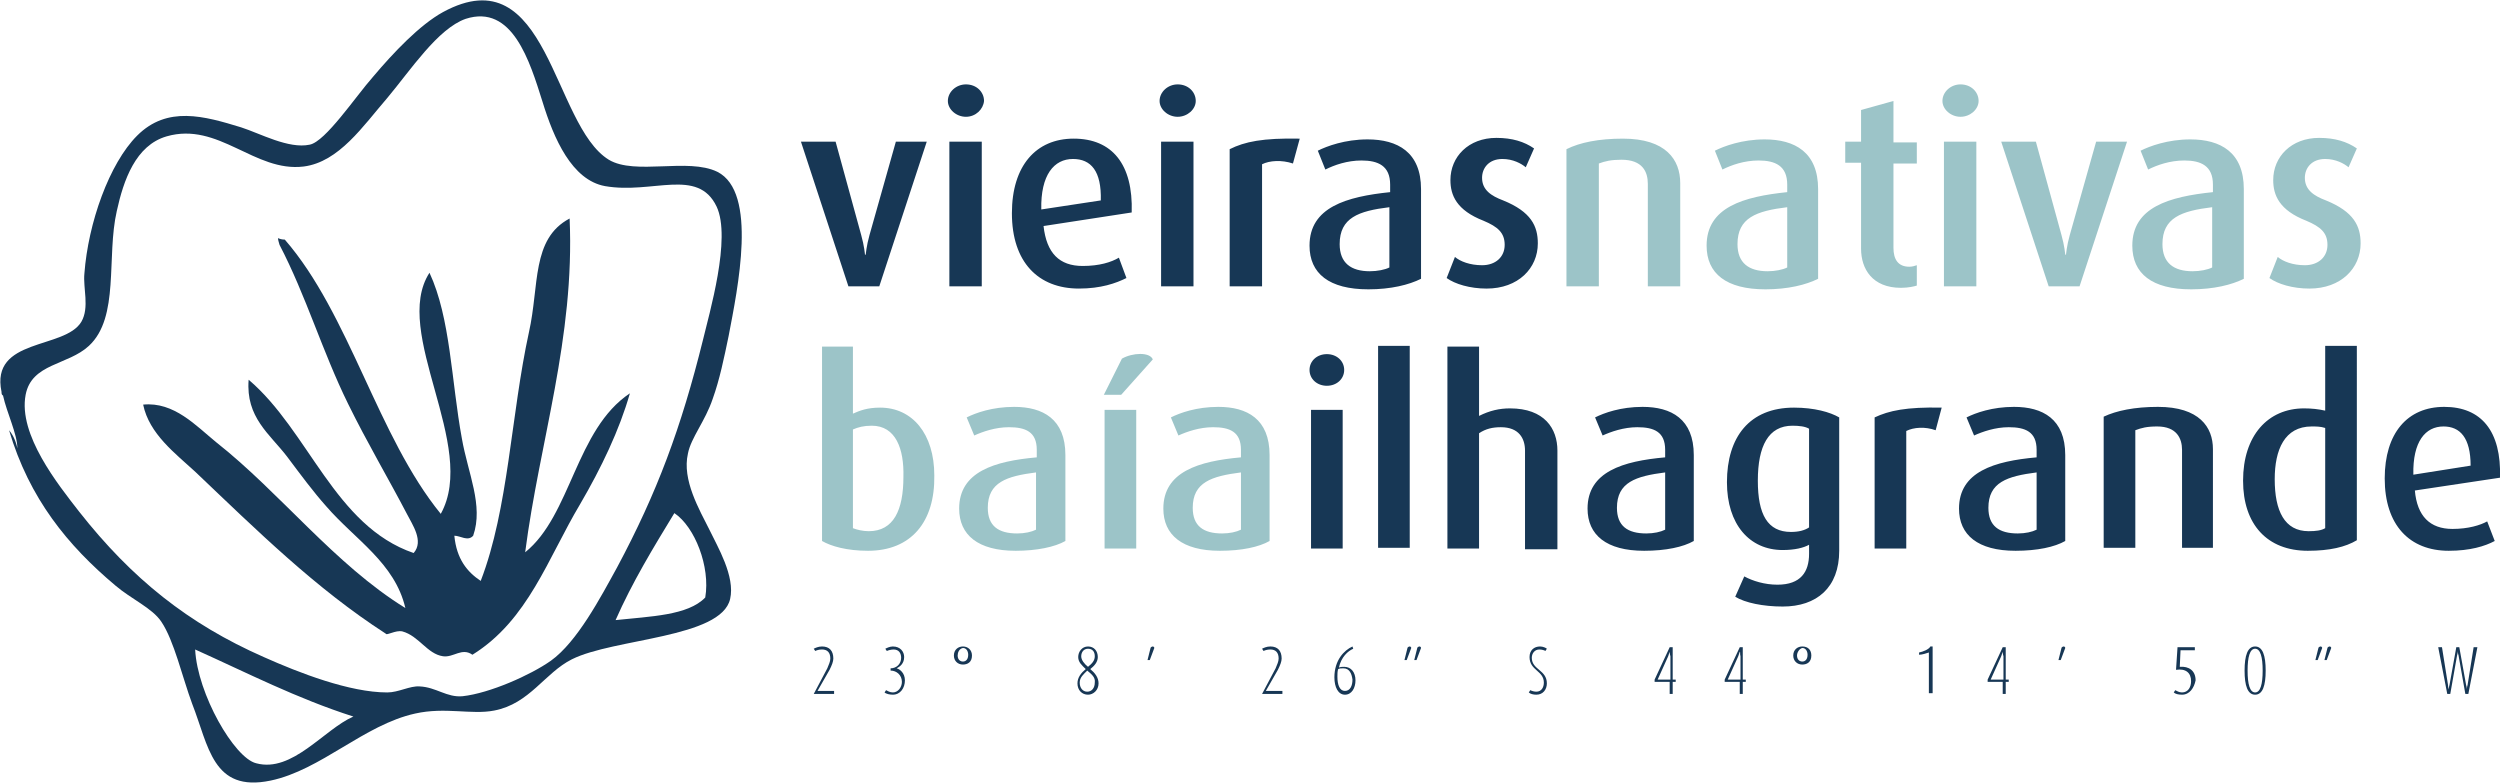 <svg version="1.2" baseProfile="tiny" xmlns="http://www.w3.org/2000/svg" width="331.8" height="103.9" viewBox="-255.7 230.3 331.8 103.9"><path fill="#173755" d="M-72.8 276.2h4.2V303h-4.2zM-221.7 331.6c4.8 1.3 9-4.5 12.9-6.2-7.5-2.4-14.1-5.8-21-8.9.3 5.9 5.2 14.4 8.1 15.1m59.6-22c.7-4.1-1.4-9.4-4.1-11.2-2.8 4.6-5.6 9.2-7.8 14.2 4.6-.5 9.6-.6 11.9-3m-42.2-66.3c-3.2 3.7-6.4 8.5-11.1 9.1-6.5.8-11.3-6-18.2-4-4.1 1.2-5.7 5.8-6.6 9.9-1.4 6.1.4 14.1-3.7 17.9-2.8 2.6-7.6 2.3-8.4 6.5-1 5.3 4.3 11.9 7.1 15.5 7 8.9 14.5 14.9 24.5 19.3 4.7 2.1 11.4 4.7 16.4 4.7 1.5 0 3-.9 4.3-.8 2.2.1 3.6 1.5 5.7 1.3 3.6-.4 9-2.8 11.7-4.7 3.5-2.5 6.6-8.4 8.8-12.4 5.3-9.9 8.5-18.5 11.4-30.2.8-3.4 3.8-13.5 1.8-17.7-2.5-5.2-8.5-1.6-14.8-2.7-4.4-.8-6.8-6.3-8.3-11.2-1.7-5.4-4-13-10.2-11-3.7 1.3-7.3 6.8-10.4 10.5m-51.2 39c-1.5-7.2 8.4-5.6 10.6-9.3 1.1-1.9.2-4.5.4-6.4.5-6.7 3.3-14.6 7-18.3 4-4 8.9-2.6 13.8-1.1 2.5.8 6.3 2.9 9.1 2.3 2.1-.4 6.1-6.4 8.4-9 2.7-3.2 6.2-6.9 9.3-8.6 14-7.6 14.5 15 22 19.6 3.5 2.1 10.5-.3 14.4 1.6 5.4 2.7 2.7 15.5 1.5 21.8-.6 2.9-1.2 5.8-2.1 8.3-1 3-2.9 5.2-3.3 7.3-.8 3.5 1.5 7.4 2.9 10.2 1 2.1 3.4 6.1 2.7 9.1-1.2 5.2-15.4 5.2-21 8-3.6 1.8-5.6 5.9-10.3 6.8-3 .6-6.5-.5-10.5.4-6.8 1.5-12.5 7.5-19.2 8.9-7.7 1.6-8.2-4.6-10.4-10.2-1.3-3.5-2.4-8.4-4.1-10.9-1.2-1.8-4-3-6.1-4.8-6.3-5.3-11.4-11.5-14.1-20.6.5.6.9 1.4 1.1 2.4 0-1.9-1.4-4.7-1.9-7-.2-.1-.2-.3-.2-.5"/><path fill="#173755" d="M-218.8 261.9c.2.1.5.2.9.2 8.6 9.9 12.3 26.1 20.7 36.4 5-9-6.6-24.1-1.5-32 2.8 6 2.9 14.4 4.3 22 .8 4.6 2.9 8.9 1.5 12.9-.7.8-1.7 0-2.5 0 .3 3.1 1.7 4.8 3.5 6 3.7-9.6 4-22 6.4-33 1.4-6.2.3-12.4 5.4-15.1.7 15.9-4 29.6-5.9 44.3 6.1-4.9 6.7-16.3 13.9-21.1-1.4 4.9-3.8 9.9-6.6 14.7-4.3 7.2-6.9 15.4-14.3 20-1.4-1-2.5.4-3.9.2-2.1-.3-3.2-2.7-5.4-3.3-.9-.2-2.1.6-2.2.3-9.3-6-17.1-13.7-25.3-21.5-2.6-2.4-6.1-5-6.9-8.9 4.1-.4 7 2.8 9.7 5 8.5 6.7 15.7 16.2 25.1 22-1.4-6-6.7-9.1-10.5-13.5-1.7-1.9-3.4-4.2-5.2-6.6-2.3-3-5.5-5.2-5.1-10.2 8 6.8 11.4 19.4 21.9 23 1.4-1.6-.2-3.8-.9-5.2-2.4-4.6-5.3-9.5-7.8-14.6-3.4-6.9-5.6-14.4-9.1-21.1-.1-.4-.2-.6-.2-.9M-139 268.3h-4.1l-6.3-19.2h4.6l3.4 12.4c.4 1.4.5 2.6.5 2.6h.1s.1-1.2.5-2.6l3.5-12.4h4.1l-6.3 19.2zM-129.7 249.1h4.3v19.2h-4.3v-19.2zm2.2-3.3c-1.3 0-2.4-1-2.4-2.1 0-1.2 1.1-2.2 2.4-2.2 1.4 0 2.4 1 2.4 2.2-.1 1.1-1.1 2.1-2.4 2.1M-113.3 251.4c-2.5 0-4.3 2.1-4.2 6.7l7.9-1.2c.1-3.9-1.3-5.5-3.7-5.5m-3.9 8.9c.4 3.6 2.1 5.3 5.2 5.3 2.2 0 3.8-.5 4.8-1.1l1 2.7c-1.4.7-3.4 1.4-6.3 1.4-5.4 0-8.9-3.5-8.9-10 0-6.3 3.2-9.9 8.2-9.9 5.1 0 7.9 3.4 7.7 9.8l-11.7 1.8zM-101.6 249.1h4.3v19.2h-4.3v-19.2zm2.2-3.3c-1.3 0-2.4-1-2.4-2.1 0-1.2 1.1-2.2 2.4-2.2 1.4 0 2.4 1 2.4 2.2 0 1.1-1.1 2.1-2.4 2.1M-84.1 252c-1.5-.5-3.1-.4-4.1.1v16.2h-4.3v-18.2c2-1 4.4-1.5 9.3-1.4l-.9 3.3zM-71.3 257.8c-4.1.5-6.6 1.4-6.6 4.9 0 2.5 1.5 3.6 4 3.6 1 0 2-.2 2.6-.5v-8zm-2.8 10.9c-5.2 0-7.8-2.1-7.8-5.8 0-5.1 4.9-6.5 10.7-7.1v-1c0-2.5-1.6-3.2-3.8-3.2-1.9 0-3.6.6-4.8 1.2l-1-2.5c1.2-.6 3.6-1.5 6.6-1.5 4 0 7.1 1.7 7.1 6.6v11.9c-1.6.8-4 1.4-7 1.4M-58.4 268.6c-2.2 0-4.2-.6-5.3-1.4l1.1-2.8c.7.6 2 1.1 3.6 1.1 1.8 0 3-1.1 3-2.7s-.9-2.4-2.8-3.2c-3.6-1.4-4.4-3.4-4.4-5.4 0-3.1 2.4-5.6 6.1-5.6 2.1 0 3.7.5 5 1.4l-1.1 2.5c-.6-.5-1.7-1.1-3.1-1.1-1.8 0-2.7 1.2-2.7 2.5 0 1.6 1.2 2.4 2.8 3 3.7 1.5 4.6 3.4 4.6 5.7 0 3.3-2.6 6-6.8 6"/><path fill="#9CC4C8" d="M-37 268.3v-13.6c0-1.6-.7-3.2-3.5-3.2-1.4 0-2.2.2-3 .5v16.3h-4.3v-18.2c1.8-.9 4.3-1.4 7.5-1.4 5.7 0 7.6 2.8 7.6 5.9v13.7H-37zM-18.5 257.8c-4.1.5-6.6 1.4-6.6 4.9 0 2.5 1.5 3.6 4 3.6 1 0 2-.2 2.6-.5v-8zm-2.9 10.9c-5.2 0-7.8-2.1-7.8-5.8 0-5.1 4.9-6.5 10.7-7.1v-1c0-2.5-1.6-3.2-3.8-3.2-1.9 0-3.6.6-4.8 1.2l-1-2.5c1.2-.6 3.6-1.5 6.6-1.5 4 0 7.1 1.7 7.1 6.6v11.9c-1.6.8-4 1.4-7 1.4M-3.4 268.5c-3.8 0-5.3-2.5-5.3-5.2v-11.4h-2.1v-2.8h2.1v-4.2l4.3-1.2v5.5h3.1v2.8h-3.1v11.2c0 1.5.6 2.5 2.1 2.5.4 0 .7-.1 1-.2v2.7c-.3.1-1.1.3-2.1.3M2.3 249.1h4.3v19.2H2.3v-19.2zm2.2-3.3c-1.3 0-2.4-1-2.4-2.1 0-1.2 1.1-2.2 2.4-2.2 1.4 0 2.4 1 2.4 2.2 0 1.1-1.1 2.1-2.4 2.1M20.3 268.3h-4.1l-6.3-19.2h4.6l3.4 12.4c.4 1.4.5 2.6.5 2.6h.1s.1-1.2.5-2.6l3.5-12.4h4.1l-6.3 19.2zM37.9 257.8c-4.1.5-6.6 1.4-6.6 4.9 0 2.5 1.5 3.6 4 3.6 1 0 2-.2 2.6-.5v-8zm-2.8 10.9c-5.2 0-7.8-2.1-7.8-5.8 0-5.1 4.9-6.5 10.7-7.1v-1c0-2.5-1.6-3.2-3.8-3.2-1.9 0-3.6.6-4.8 1.2l-1-2.5c1.2-.6 3.6-1.5 6.6-1.5 4 0 7.1 1.7 7.1 6.6v11.9c-1.6.8-4 1.4-7 1.4M50.8 268.6c-2.2 0-4.2-.6-5.3-1.4l1.1-2.8c.7.6 2 1.1 3.6 1.1 1.8 0 3-1.1 3-2.7s-.9-2.4-2.8-3.2c-3.6-1.4-4.4-3.4-4.4-5.4 0-3.1 2.4-5.6 6.1-5.6 2.1 0 3.7.5 5 1.4l-1.1 2.5c-.6-.5-1.7-1.1-3.1-1.1-1.8 0-2.7 1.2-2.7 2.5 0 1.6 1.2 2.4 2.8 3 3.7 1.5 4.6 3.4 4.6 5.7 0 3.3-2.6 6-6.8 6M-140 286.8c-1.1 0-1.8.2-2.5.5v13.1c.5.2 1.3.4 2.1.4 3.3 0 4.6-2.8 4.6-7.2.1-3.7-1-6.8-4.2-6.8m-.5 16.6c-2.8 0-4.9-.6-6.1-1.3v-25.8h4.1v8.9c.9-.4 1.9-.8 3.6-.8 4.3 0 7.2 3.5 7.2 9 .1 6.2-3.1 10-8.8 10M-118.2 293c-3.9.5-6.4 1.3-6.4 4.7 0 2.4 1.4 3.4 3.9 3.4 1 0 1.9-.2 2.5-.5V293zm-2.7 10.4c-5 0-7.5-2.1-7.5-5.6 0-4.9 4.7-6.3 10.3-6.8v-1c0-2.4-1.5-3-3.7-3-1.8 0-3.5.6-4.6 1.1l-1-2.4c1.2-.6 3.4-1.4 6.3-1.4 3.8 0 6.8 1.6 6.8 6.4v11.4c-1.4.8-3.8 1.3-6.6 1.3M-109.1 284.7h4.2v18.4h-4.2v-18.4zm2.2-2h-2.3l2.4-4.8c1.4-.8 3.7-.9 4.1.1l-4.2 4.7zM-91 293c-3.9.5-6.4 1.3-6.4 4.7 0 2.4 1.4 3.4 3.9 3.4 1 0 1.9-.2 2.5-.5V293zm-2.8 10.4c-5 0-7.5-2.1-7.5-5.6 0-4.9 4.7-6.3 10.3-6.8v-1c0-2.4-1.5-3-3.7-3-1.8 0-3.5.6-4.6 1.1l-1-2.4c1.2-.6 3.4-1.4 6.3-1.4 3.8 0 6.8 1.6 6.8 6.4v11.4c-1.4.8-3.7 1.3-6.6 1.3"/><path fill="#173755" d="M-81.7 284.7h4.2v18.4h-4.2v-18.4zm2.1-3.2c-1.3 0-2.3-.9-2.3-2.1 0-1.2 1-2.1 2.3-2.1 1.3 0 2.3.9 2.3 2.1 0 1.2-1 2.1-2.3 2.1M-53.3 303.1v-13c0-1.6-.8-3.1-3.2-3.1-1.1 0-2 .2-2.9.8v15.3h-4.2v-26.8h4.2v9.2c1.4-.7 2.7-1 4.1-1 4.6 0 6.3 2.7 6.3 5.6v13.1h-4.3zM-34.7 293c-3.9.5-6.4 1.3-6.4 4.7 0 2.4 1.4 3.4 3.9 3.4 1 0 1.9-.2 2.5-.5V293zm-2.8 10.4c-5 0-7.5-2.1-7.5-5.6 0-4.9 4.7-6.3 10.3-6.8v-1c0-2.4-1.5-3-3.7-3-1.8 0-3.5.6-4.6 1.1l-1-2.4c1.2-.6 3.4-1.4 6.3-1.4 3.8 0 6.8 1.6 6.8 6.4v11.4c-1.4.8-3.7 1.3-6.6 1.3M-15.6 287.2c-.5-.3-1.3-.4-2.2-.4-3.2 0-4.6 2.7-4.6 7.3 0 4.5 1.3 6.8 4.4 6.8 1 0 1.8-.2 2.4-.6v-13.1zm-3.5 23.6c-2.6 0-5-.5-6.3-1.3l1.2-2.7c1.1.6 2.7 1.1 4.4 1.1 3.1 0 4.2-1.7 4.2-4.1v-1.2c-.7.4-1.9.7-3.5.7-4.4 0-7.4-3.4-7.4-9 0-6 3-9.9 8.9-9.9 2.7 0 4.8.6 6 1.3v17.7c0 4.9-3 7.4-7.5 7.4M1.2 287.4c-1.4-.5-2.9-.4-3.9.1v15.6h-4.2v-17.4c1.9-.9 4.2-1.4 8.9-1.3l-.8 3zM14.6 293c-3.9.5-6.4 1.3-6.4 4.7 0 2.4 1.4 3.4 3.9 3.4 1 0 1.9-.2 2.5-.5V293zm-2.8 10.4c-5 0-7.5-2.1-7.5-5.6 0-4.9 4.7-6.3 10.3-6.8v-1c0-2.4-1.5-3-3.7-3-1.8 0-3.5.6-4.6 1.1l-1-2.4c1.2-.6 3.4-1.4 6.3-1.4 3.8 0 6.8 1.6 6.8 6.4v11.4c-1.4.8-3.7 1.3-6.6 1.3M33.9 303.1V290c0-1.5-.7-3.1-3.3-3.1-1.4 0-2.1.2-2.9.5V303h-4.2v-17.4c1.7-.8 4.1-1.3 7.2-1.3 5.5 0 7.3 2.7 7.3 5.6V303h-4.1zM52.9 287.1c-.6-.2-1.2-.2-1.8-.2-3.6 0-4.9 3.1-4.9 7 0 4.2 1.3 6.9 4.5 6.9 1 0 1.7-.1 2.2-.4v-13.3zm-2.3 16.3c-5.4 0-8.6-3.5-8.6-9.3 0-6 3.3-9.6 8.1-9.6 1 0 1.9.1 2.8.3v-8.6h4.2V302c-1.5.9-3.6 1.4-6.5 1.4M68.6 286.9c-2.4 0-4.1 2-4 6.4l7.6-1.2c0-3.7-1.4-5.2-3.6-5.2m-3.8 8.5c.3 3.4 2 5.1 5 5.1 2.1 0 3.7-.5 4.6-1l1 2.6c-1.3.7-3.3 1.3-6.1 1.3-5.2 0-8.5-3.4-8.5-9.6 0-6 3-9.5 7.9-9.5s7.6 3.2 7.4 9.4l-11.3 1.7zM-147.7 322.4l1.8-3.4c.2-.5.4-.9.4-1.3 0-.8-.4-1.2-1.1-1.2-.4 0-.7.1-.9.2l-.2-.3c.2-.1.6-.3 1.1-.3 1 0 1.5.6 1.5 1.6 0 .4-.2.9-.5 1.5l-1.6 2.8h2.2v.4h-2.7zM-137.2 322.5c-.4 0-.9-.1-1.1-.3l.2-.3c.2.1.5.3.9.3.7 0 1.2-.7 1.2-1.4 0-.9-.7-1.5-1.5-1.5v-.3c.8 0 1.4-.6 1.4-1.4 0-.6-.3-1.1-1-1.1-.3 0-.7.1-.9.2l-.2-.3c.2-.1.6-.3 1-.3 1 0 1.5.7 1.5 1.4 0 .9-.6 1.3-1 1.5.4.1 1.1.6 1.1 1.6s-.6 1.9-1.6 1.9M-128.6 317.3c0 .5.3.8.7.8.4 0 .7-.3.7-.9 0-.4-.2-.9-.7-.9-.5.1-.7.6-.7 1m1.9 0c0 .9-.6 1.2-1.2 1.2-.7 0-1.2-.5-1.2-1.2 0-.8.6-1.2 1.2-1.2.7 0 1.2.5 1.2 1.2M-111.3 316.4c-.6 0-.9.5-.9 1s.4 1 .9 1.4c.5-.4.9-.8.9-1.4 0-.6-.3-1-.9-1m-.1 2.9c-.5.5-1 .9-1 1.6 0 .7.4 1.2 1 1.2s1-.5 1-1.2c.1-.7-.4-1.1-1-1.6m.1 3.2c-.8 0-1.4-.6-1.4-1.5 0-.8.5-1.4 1.1-1.9-.5-.5-1-.9-1-1.6 0-.7.5-1.4 1.3-1.4s1.3.6 1.3 1.4c0 .7-.5 1.2-1 1.6.6.5 1.1 1.1 1.1 1.9 0 .9-.7 1.5-1.4 1.5M-103.1 317.9h-.3l.4-1.6c0-.1.2-.2.3-.2.1 0 .2.1.2.2l-.6 1.6zM-88.2 322.4l1.8-3.4c.2-.5.4-.9.4-1.3 0-.8-.4-1.2-1.1-1.2-.4 0-.7.1-.9.2l-.2-.3c.2-.1.6-.3 1.1-.3 1 0 1.5.6 1.5 1.6 0 .4-.2.9-.5 1.5l-1.6 2.8h2.2v.4h-2.7zM-77.4 319c-.3 0-.5 0-.7.1-.1.3-.1.7-.1 1 0 1.1.3 1.9 1 1.9s1-.7 1-1.5c-.1-.8-.4-1.5-1.2-1.5m.2 3.5c-.9 0-1.4-1-1.4-2.3 0-2.3 1.3-3.6 2.4-4.1l.1.3c-.7.3-1.6 1.1-1.9 2.5.2-.1.5-.1.7-.1.9 0 1.5.7 1.5 1.8 0 1-.5 1.9-1.4 1.9M-67.7 317.9h-.3l.4-1.6c0-.1.2-.2.3-.2.1 0 .2.1.2.2l-.6 1.6zm-1.3 0h-.3l.4-1.6c0-.1.2-.2.3-.2.1 0 .2.1.2.2l-.6 1.6zM-51.8 322.5c-.4 0-.8-.1-1-.3l.2-.3c.2.1.5.2.8.2.7 0 1-.6 1-1.2 0-1.6-1.9-1.6-1.9-3.4 0-.9.6-1.4 1.4-1.4.4 0 .8.2.9.3l-.2.3c-.1-.1-.5-.2-.8-.2-.6 0-1 .5-1 1.1 0 1.6 2 1.6 2 3.4 0 .8-.5 1.5-1.4 1.5M-34.1 316.8l-.2.6-1.4 3.1h1.7v-3.1c-.1-.3-.1-.6-.1-.6zm.4 4v1.6h-.4v-1.6h-2v-.3l2-4.3h.4v4.3h.4v.3h-.4zM-24.8 316.8l-.2.6-1.4 3.1h1.7v-3.1c-.1-.3 0-.6-.1-.6zm.4 4v1.6h-.4v-1.6h-2v-.3l2-4.3h.4v4.3h.4v.3h-.4zM-17.2 317.3c0 .5.3.8.7.8.4 0 .7-.3.7-.9 0-.4-.2-.9-.7-.9-.4.1-.7.6-.7 1m1.9 0c0 .9-.6 1.2-1.2 1.2-.7 0-1.2-.5-1.2-1.2 0-.8.6-1.2 1.2-1.2.8 0 1.2.5 1.2 1.2M.3 322.4v-5.5c-.3.1-.9.3-1.3.3v-.3c.5-.1 1.3-.4 1.5-.8h.3v6.2H.3zM10.1 316.8l-.2.6-1.4 3.1h1.7v-3.1c-.1-.3-.1-.6-.1-.6zm.4 4v1.6h-.4v-1.6h-2v-.3l2-4.3h.4v4.3h.4v.3h-.4zM17.8 317.9h-.3l.4-1.6c0-.1.2-.2.3-.2.1 0 .2.1.2.2l-.6 1.6zM33.9 322.5c-.5 0-.9-.1-1.1-.3l.2-.3c.2.1.5.3.9.3.8 0 1.2-.7 1.2-1.5 0-1.1-.7-1.7-2-1.5l.2-3h2.3v.4h-1.9l-.1 2.2c1.2-.1 2.1.5 2.1 1.8-.2 1-.8 1.9-1.8 1.9M43.6 316.4c-.7 0-1 1.1-1 2.9s.3 2.9 1 2.9 1-1.1 1-2.9-.3-2.9-1-2.9m0 6.1c-1 0-1.4-1.2-1.4-3.2s.4-3.2 1.4-3.2c1 0 1.4 1.2 1.4 3.2s-.4 3.2-1.4 3.2M53.1 317.9h-.3l.4-1.6c0-.1.2-.2.3-.2.1 0 .2.1.2.2l-.6 1.6zm-1.2 0h-.3l.4-1.6c0-.1.2-.2.3-.2.1 0 .2.1.2.2l-.6 1.6zM71.9 322.4h-.4l-.9-5.1c-.1-.3-.1-.6-.1-.6s0 .3-.1.6l-.9 5.1h-.4l-1.2-6.2h.5l.8 5c0 .3.1.6.1.6s0-.3.1-.6l.9-5h.4l.9 5c.1.3.1.6.1.6s0-.3.1-.6l.8-5h.5l-1.2 6.2z"/></svg>